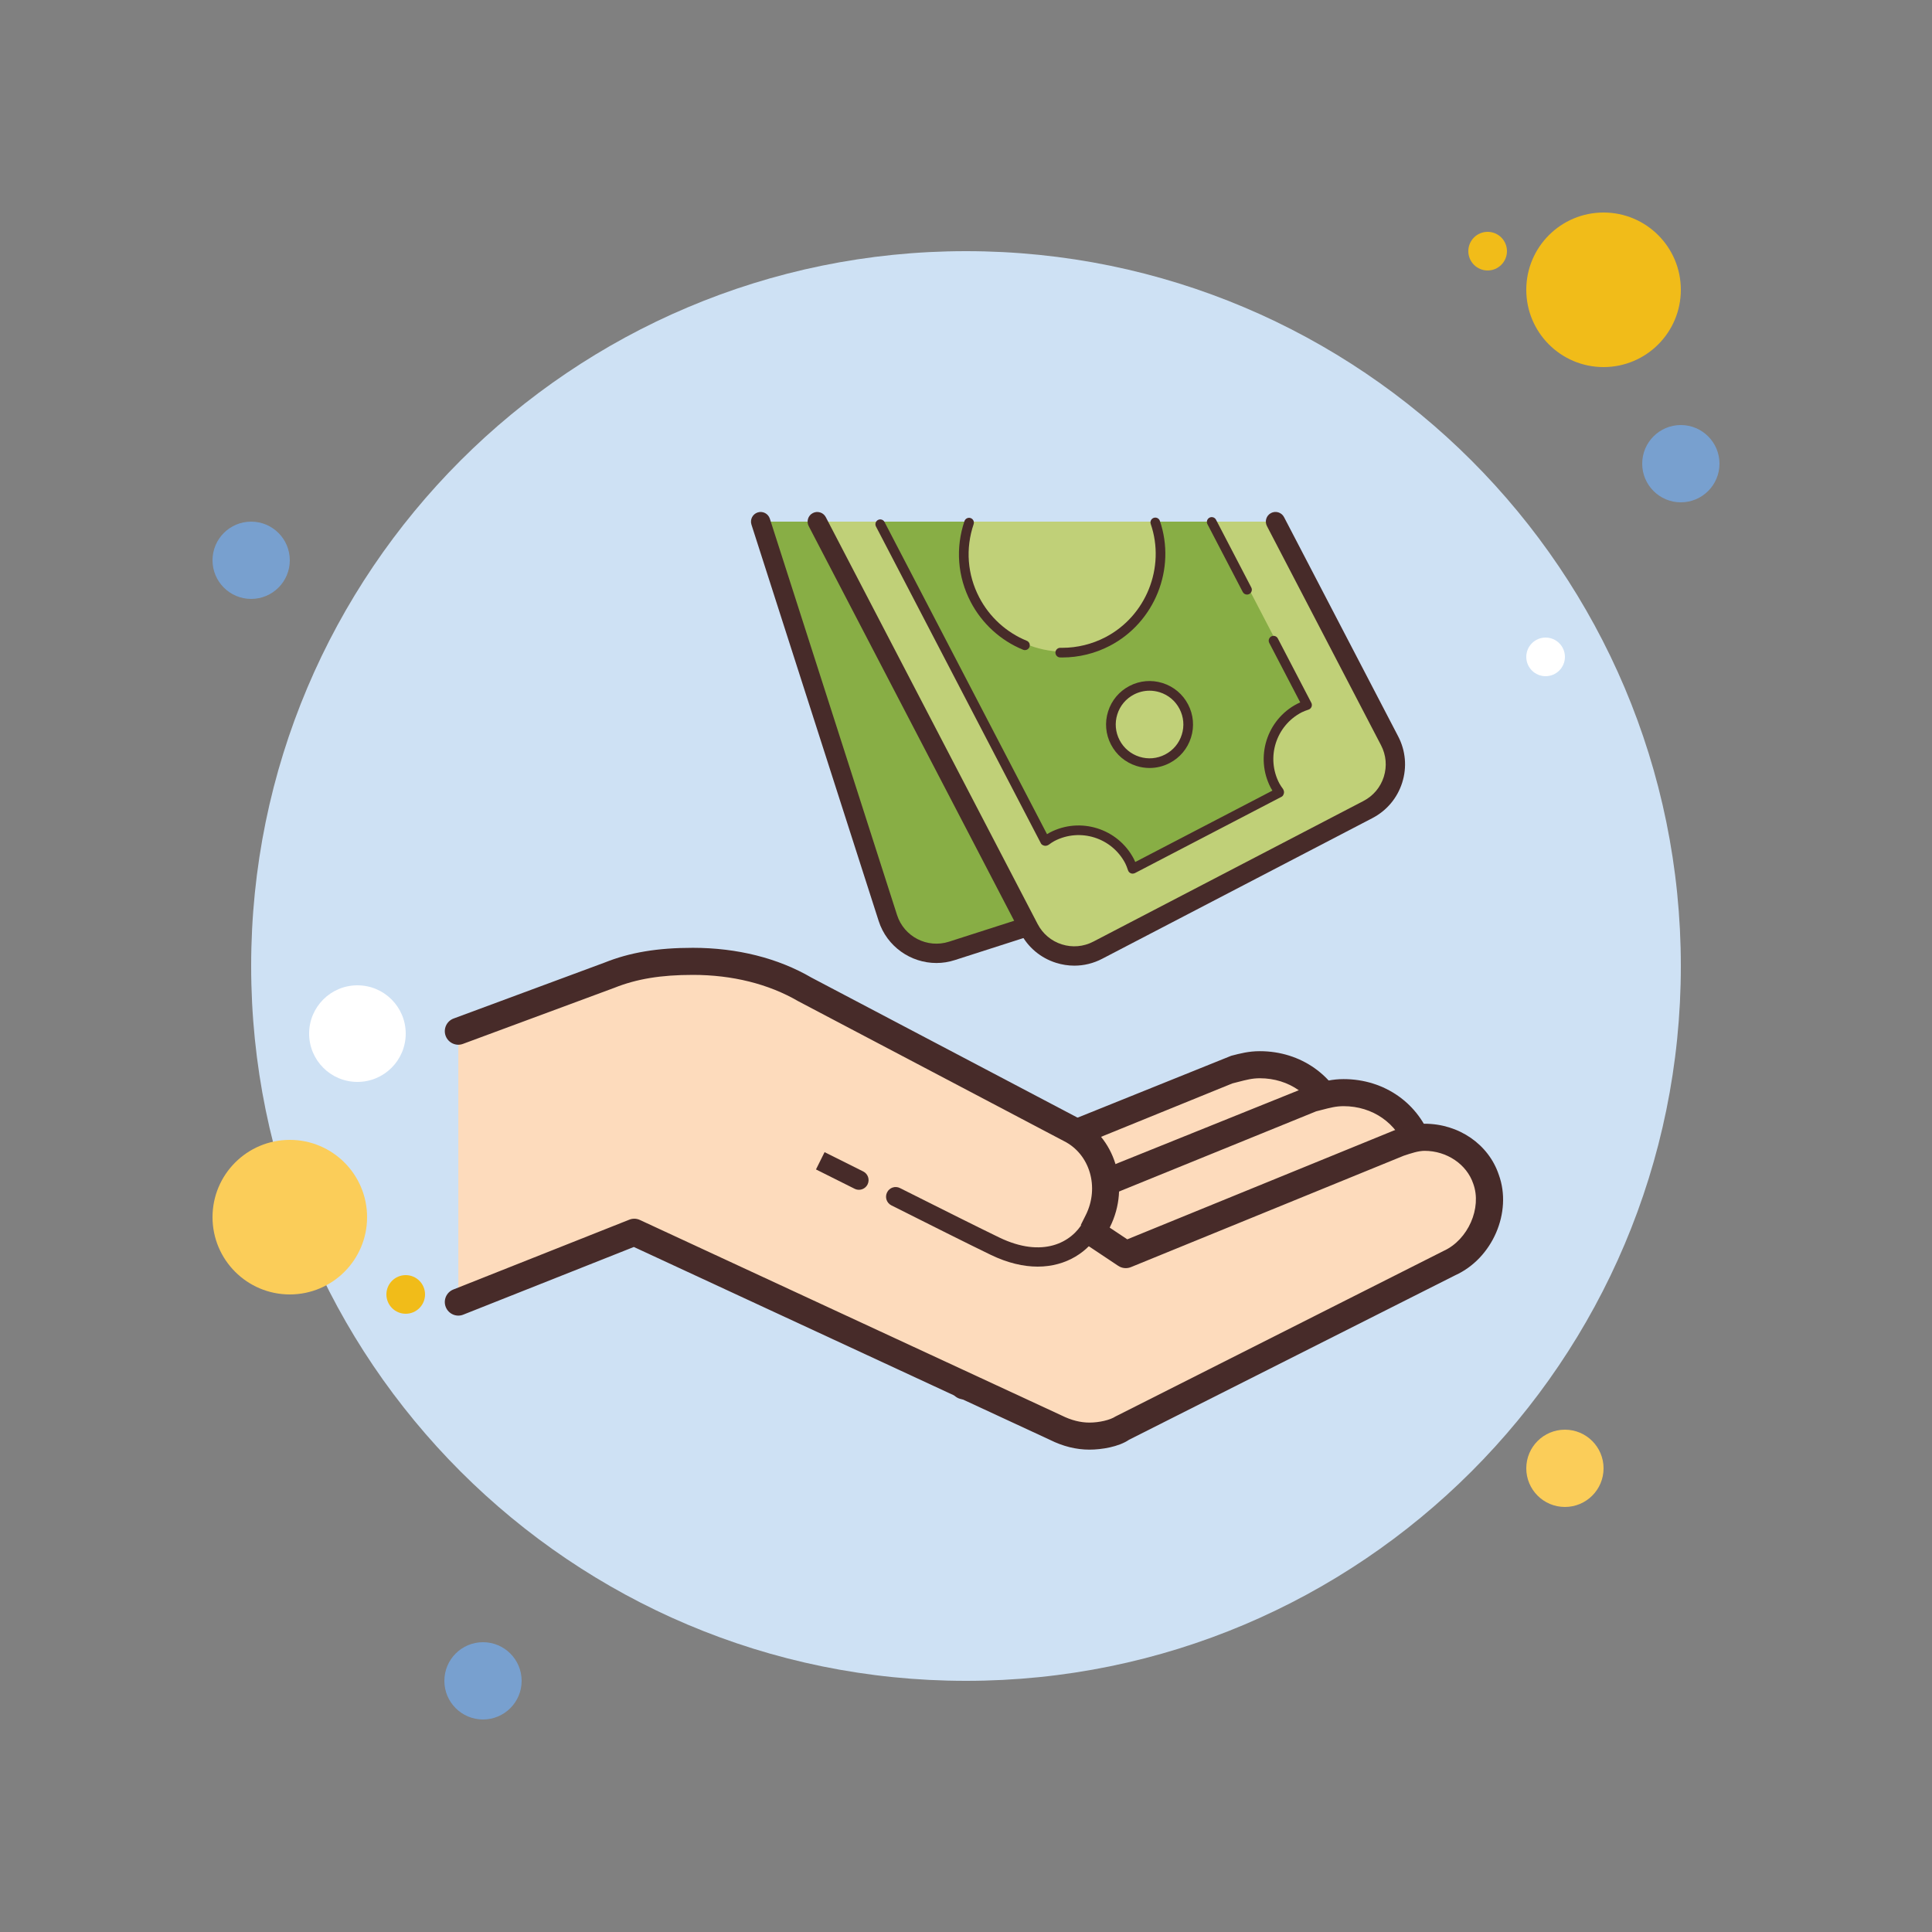 <svg xmlns="http://www.w3.org/2000/svg"  viewBox="0 0 100 100" width="64px" height="64px"><rect x="0" y="0" width="100" height="100" fill="#808080" stroke="none"/><path fill="#cee1f4" d="M50,13c-20.435,0-37,16.565-37,37s16.565,37,37,37s37-16.565,37-37S70.435,13,50,13z"/><path fill="#78a0cf" d="M13,27c-1.105,0-2,0.895-2,2s0.895,2,2,2s2-0.895,2-2S14.105,27,13,27z"/><path fill="#f1bc19" d="M77,12c-0.552,0-1,0.448-1,1s0.448,1,1,1s1-0.448,1-1S77.552,12,77,12z"/><path fill="#f1bc19" d="M83,11c-2.209,0-4,1.791-4,4s1.791,4,4,4s4-1.791,4-4S85.209,11,83,11z"/><path fill="#78a0cf" d="M87,22c-1.105,0-2,0.895-2,2s0.895,2,2,2s2-0.895,2-2S88.105,22,87,22z"/><path fill="#fbcd59" d="M81,74c-1.105,0-2,0.895-2,2s0.895,2,2,2s2-0.895,2-2S82.105,74,81,74z M15,59c-2.209,0-4,1.791-4,4 c0,2.209,1.791,4,4,4s4-1.791,4-4C19,60.791,17.209,59,15,59z"/><path fill="#78a0cf" d="M25,85c-1.105,0-2,0.895-2,2s0.895,2,2,2s2-0.895,2-2S26.105,85,25,85z"/><path fill="#fff" d="M18.5,51c-1.381,0-2.5,1.119-2.5,2.5s1.119,2.5,2.5,2.5s2.5-1.119,2.5-2.5S19.881,51,18.5,51z"/><path fill="#f1bc19" d="M21,66c-0.552,0-1,0.448-1,1s0.448,1,1,1s1-0.448,1-1S21.552,66,21,66z"/><path fill="#fff" d="M80,33c-0.552,0-1,0.448-1,1s0.448,1,1,1s1-0.448,1-1S80.552,33,80,33z"/><path fill="#fddbbc" d="M49.885,71.731l16.912-8.528c1.879-0.867,3.035-3.325,2.313-5.348 c-0.578-1.735-2.168-2.746-3.903-2.746c-0.578,0-1.012,0.145-1.59,0.289l-13.876,5.637"/><path fill="#472b29" d="M49.887,72.431c-0.257,0-0.503-0.141-0.626-0.385c-0.174-0.346-0.035-0.767,0.31-0.94 l16.911-8.527c1.644-0.759,2.554-2.852,1.969-4.488c-0.464-1.392-1.735-2.281-3.243-2.281c-0.389,0-0.698,0.081-1.127,0.192 l-0.293,0.075l-13.782,5.606c-0.36,0.148-0.767-0.026-0.912-0.385s0.026-0.767,0.385-0.912l14.249-5.739 c0.469-0.122,0.911-0.238,1.48-0.238c2.121,0,3.913,1.266,4.566,3.225c0.823,2.306-0.403,5.153-2.684,6.206l-16.889,8.517 C50.1,72.406,49.992,72.431,49.887,72.431z"/><path fill="#fddbbc" d="M54.222,73.176l16.912-8.528c1.879-0.867,3.035-3.325,2.313-5.348 c-0.578-1.735-2.168-2.746-3.903-2.746c-0.578,0-1.012,0.145-1.59,0.289L54.077,62.48"/><path fill="#472b29" d="M54.223,73.877c-0.257,0-0.503-0.141-0.626-0.385c-0.174-0.346-0.035-0.767,0.31-0.94 l16.912-8.528c1.644-0.759,2.554-2.852,1.969-4.488c-0.464-1.392-1.735-2.281-3.244-2.281c-0.389,0-0.698,0.081-1.127,0.192 l-0.293,0.075l-13.782,5.607c-0.359,0.146-0.767-0.027-0.912-0.385c-0.146-0.358,0.026-0.767,0.385-0.912l14.249-5.74 c0.469-0.122,0.911-0.238,1.48-0.238c2.122,0,3.914,1.266,4.567,3.225c0.823,2.306-0.403,5.153-2.684,6.206l-16.89,8.518 C54.436,73.853,54.328,73.877,54.223,73.877z"/><path fill="#fddbbc" d="M23.723,53.374l7.805-2.891c1.445-0.578,2.891-0.723,4.336-0.723c2.024,0,4.047,0.434,5.782,1.445 l13.732,7.227c1.735,0.867,2.313,3.035,1.445,4.77l-0.289,0.578l1.735,1.156l14.165-5.782c0.434-0.145,0.867-0.289,1.301-0.289 c1.445,0,2.746,0.867,3.18,2.168c0.578,1.59-0.289,3.614-1.879,4.336l-16.912,8.528c-0.434,0.289-1.156,0.434-1.735,0.434 s-1.156-0.145-1.735-0.434L32.829,63.781l-9.106,3.614"/><path fill="#472b29" d="M56.39,75.033c-0.686,0-1.374-0.171-2.048-0.508l-21.534-9.982l-8.827,3.502 c-0.354,0.146-0.766-0.032-0.908-0.393c-0.143-0.359,0.033-0.766,0.393-0.908l9.106-3.613c0.177-0.072,0.377-0.067,0.552,0.016 L54.95,73.265c0.496,0.247,0.975,0.368,1.44,0.368c0.505,0,1.071-0.133,1.346-0.315l16.985-8.571 c1.27-0.577,1.989-2.227,1.536-3.473c-0.338-1.013-1.372-1.707-2.521-1.707c-0.32,0-0.688,0.123-1.079,0.253l-14.123,5.767 c-0.214,0.087-0.459,0.063-0.653-0.066l-1.734-1.156c-0.293-0.195-0.396-0.579-0.237-0.896l0.289-0.578 c0.72-1.44,0.212-3.159-1.133-3.831L41.32,51.824c-1.54-0.897-3.418-1.364-5.456-1.364c-1.656,0-2.913,0.207-4.076,0.673 l-7.822,2.897c-0.36,0.138-0.765-0.051-0.899-0.413s0.051-0.766,0.413-0.899l7.806-2.892c1.319-0.528,2.736-0.767,4.579-0.767 c2.286,0,4.407,0.533,6.135,1.541l13.705,7.213c2.021,1.011,2.811,3.571,1.745,5.702l-0.013,0.026l0.911,0.607l13.822-5.643 c0.522-0.176,1.019-0.341,1.565-0.341c1.771,0,3.316,1.063,3.844,2.646c0.702,1.933-0.326,4.32-2.253,5.196l-16.887,8.516 C57.902,74.889,57.017,75.033,56.39,75.033z"/><g><path fill="#fddbbc" d="M44.458,61.083c-0.79-0.398-2-1-2-1"/><path fill="#472b29" d="M44.458,61.583c-0.076,0-0.153-0.018-0.226-0.054c-0.788-0.397-1.997-0.998-1.997-0.999 l0.445-0.895c0,0,1.212,0.602,2.003,1.001c0.246,0.124,0.345,0.425,0.221,0.672C44.816,61.482,44.641,61.583,44.458,61.583z"/></g><g><path fill="#fddbbc" d="M56.5,63.5c-0.708,1.25-2.484,2.217-5,1c-1.081-0.523-3.308-1.637-5.138-2.558"/><path fill="#472b29" d="M53.709,65.56c-0.729,0-1.546-0.184-2.427-0.609c-1.082-0.523-3.312-1.64-5.145-2.562 c-0.247-0.124-0.346-0.424-0.222-0.671c0.122-0.249,0.424-0.35,0.671-0.222c1.827,0.918,4.051,2.032,5.131,2.554 c2.258,1.093,3.754,0.254,4.347-0.796c0.137-0.242,0.444-0.326,0.682-0.189c0.24,0.137,0.325,0.441,0.189,0.682 C56.349,64.782,55.212,65.56,53.709,65.56z"/></g><g><path fill="#88ae45" d="M61.466,27H39.37l6.585,20.514c0.445,1.386,1.93,2.149,3.316,1.705L64.282,44.4 c1.386-0.445,2.15-1.93,1.705-3.316L61.466,27z"/><path fill="#472b29" d="M48.468,49.845c-1.327,0-2.563-0.849-2.989-2.178l-6.584-20.514 c-0.084-0.263,0.061-0.544,0.323-0.629c0.264-0.085,0.544,0.061,0.629,0.323l6.584,20.514c0.36,1.122,1.565,1.741,2.688,1.381 l15.011-4.818c1.122-0.36,1.741-1.566,1.381-2.688c-0.084-0.263,0.061-0.544,0.323-0.629c0.264-0.084,0.544,0.061,0.629,0.323 c0.528,1.647-0.381,3.417-2.028,3.945l-15.011,4.818C49.106,49.797,48.785,49.845,48.468,49.845z"/><path fill="#c0d078" d="M66.021,27H42.302l10.964,21.061c0.672,1.292,2.264,1.793,3.556,1.121l13.985-7.28 c1.292-0.672,1.794-2.264,1.121-3.556L66.021,27z"/><path fill="#88ae45" d="M45.611,27l8.586,16.495c0.115-0.083,0.228-0.167,0.357-0.234c1.455-0.758,3.249-0.192,4.006,1.263 c0.067,0.129,0.111,0.263,0.158,0.396l7.603-3.958c-0.082-0.115-0.167-0.228-0.234-0.356c-0.757-1.455-0.192-3.249,1.263-4.006 c0.129-0.067,0.263-0.111,0.396-0.158L62.831,27H45.611z"/><circle cx="59.5" cy="37.5" r="2" fill="#c0d078"/><path fill="#472b29" d="M59.503,39.751c-0.228,0-0.456-0.035-0.679-0.105c-0.573-0.181-1.042-0.574-1.319-1.107 c-0.278-0.533-0.331-1.142-0.15-1.715c0.181-0.573,0.574-1.042,1.107-1.319c0.533-0.278,1.142-0.331,1.715-0.15 c0.573,0.181,1.042,0.574,1.319,1.107c0.278,0.533,0.331,1.142,0.15,1.715c-0.181,0.573-0.574,1.042-1.107,1.319l0,0 C60.213,39.665,59.859,39.751,59.503,39.751z M59.498,35.75c-0.278,0-0.553,0.067-0.806,0.198c-0.415,0.216-0.72,0.58-0.86,1.026 c-0.141,0.446-0.099,0.919,0.117,1.334c0.216,0.415,0.58,0.72,1.026,0.861c0.446,0.141,0.919,0.099,1.334-0.117l0,0 c0.415-0.216,0.72-0.58,0.86-1.026c0.141-0.446,0.099-0.919-0.117-1.334c-0.216-0.415-0.58-0.72-1.026-0.861 C59.853,35.777,59.675,35.75,59.498,35.75z"/><path fill="#472b29" d="M58.624,45.219c-0.031,0-0.063-0.006-0.092-0.017c-0.067-0.027-0.12-0.081-0.144-0.15 c-0.054-0.154-0.09-0.261-0.144-0.364c-0.692-1.33-2.338-1.85-3.669-1.156c-0.104,0.054-0.196,0.122-0.289,0.189 c-0.059,0.042-0.154,0.07-0.222,0.054c-0.071-0.017-0.149-0.05-0.182-0.115l-8.542-16.41c-0.064-0.122-0.016-0.273,0.106-0.337 c0.121-0.064,0.273-0.017,0.337,0.106l8.411,16.158c0.05-0.032,0.099-0.061,0.15-0.088c1.574-0.819,3.522-0.206,4.344,1.369 c0.027,0.052,0.051,0.105,0.073,0.159l7.099-3.695c-0.033-0.05-0.062-0.099-0.088-0.15c-0.82-1.575-0.206-3.524,1.37-4.343 c0.052-0.027,0.105-0.051,0.158-0.073l-1.603-3.079c-0.064-0.122-0.016-0.273,0.106-0.337c0.12-0.063,0.273-0.017,0.337,0.106 l1.734,3.331c0.034,0.064,0.038,0.14,0.011,0.207c-0.027,0.067-0.081,0.12-0.15,0.144c-0.149,0.052-0.258,0.089-0.363,0.144 c-1.331,0.693-1.85,2.338-1.157,3.669c0.054,0.103,0.121,0.194,0.187,0.286c0.042,0.059,0.071,0.153,0.055,0.224 c-0.017,0.071-0.049,0.15-0.114,0.184l-7.603,3.958C58.703,45.209,58.663,45.219,58.624,45.219z"/><path fill="#472b29" d="M55.607,49.982c-0.317,0-0.636-0.049-0.947-0.147c-0.799-0.252-1.452-0.8-1.838-1.543 L41.858,27.231c-0.127-0.245-0.032-0.547,0.212-0.674c0.245-0.128,0.547-0.032,0.674,0.213L53.709,47.83 c0.264,0.506,0.708,0.879,1.252,1.051c0.544,0.172,1.123,0.121,1.629-0.143l13.984-7.28c0.506-0.264,0.88-0.708,1.052-1.253 c0.171-0.544,0.121-1.123-0.143-1.629l-5.907-11.347c-0.127-0.245-0.032-0.547,0.212-0.674c0.246-0.128,0.547-0.032,0.674,0.213 l5.907,11.347c0.387,0.743,0.461,1.592,0.209,2.391c-0.252,0.799-0.8,1.452-1.543,1.839l-13.984,7.28 C56.598,49.862,56.105,49.982,55.607,49.982z"/><path fill="#c0d078" d="M50.264,27c-0.433,1.271-0.375,2.706,0.294,3.99c1.298,2.494,4.373,3.464,6.867,2.165 c2.263-1.178,3.251-3.813,2.449-6.155H50.264z"/><path fill="#472b29" d="M53.051,33.65c-0.032,0-0.063-0.006-0.095-0.019c-1.167-0.477-2.13-1.357-2.714-2.477 c-0.679-1.304-0.792-2.789-0.321-4.182c0.044-0.131,0.188-0.201,0.317-0.157c0.131,0.044,0.201,0.186,0.157,0.317 c-0.428,1.263-0.325,2.609,0.291,3.79c0.529,1.015,1.402,1.813,2.46,2.245c0.128,0.052,0.189,0.198,0.137,0.326 C53.243,33.592,53.149,33.65,53.051,33.65z"/><path fill="#472b29" d="M54.982,34.031c-0.036,0-0.072,0-0.108-0.001c-0.138-0.003-0.248-0.117-0.245-0.255 c0.003-0.136,0.114-0.245,0.25-0.245c0.026,0,0.068,0.001,0.103,0.001c0.773,0,1.543-0.189,2.233-0.548 c2.108-1.097,3.117-3.617,2.347-5.861c-0.045-0.131,0.024-0.273,0.155-0.318c0.131-0.045,0.272,0.025,0.317,0.155 c0.85,2.476-0.263,5.256-2.589,6.467C56.686,33.823,55.836,34.031,54.982,34.031z"/><g><path fill="#472b29" d="M64.546,30.775c-0.09,0-0.177-0.049-0.222-0.135l-1.827-3.509 c-0.064-0.122-0.016-0.273,0.106-0.337c0.122-0.063,0.273-0.017,0.337,0.106l1.827,3.509c0.064,0.122,0.016,0.273-0.106,0.337 C64.625,30.766,64.585,30.775,64.546,30.775z"/></g></g></svg>